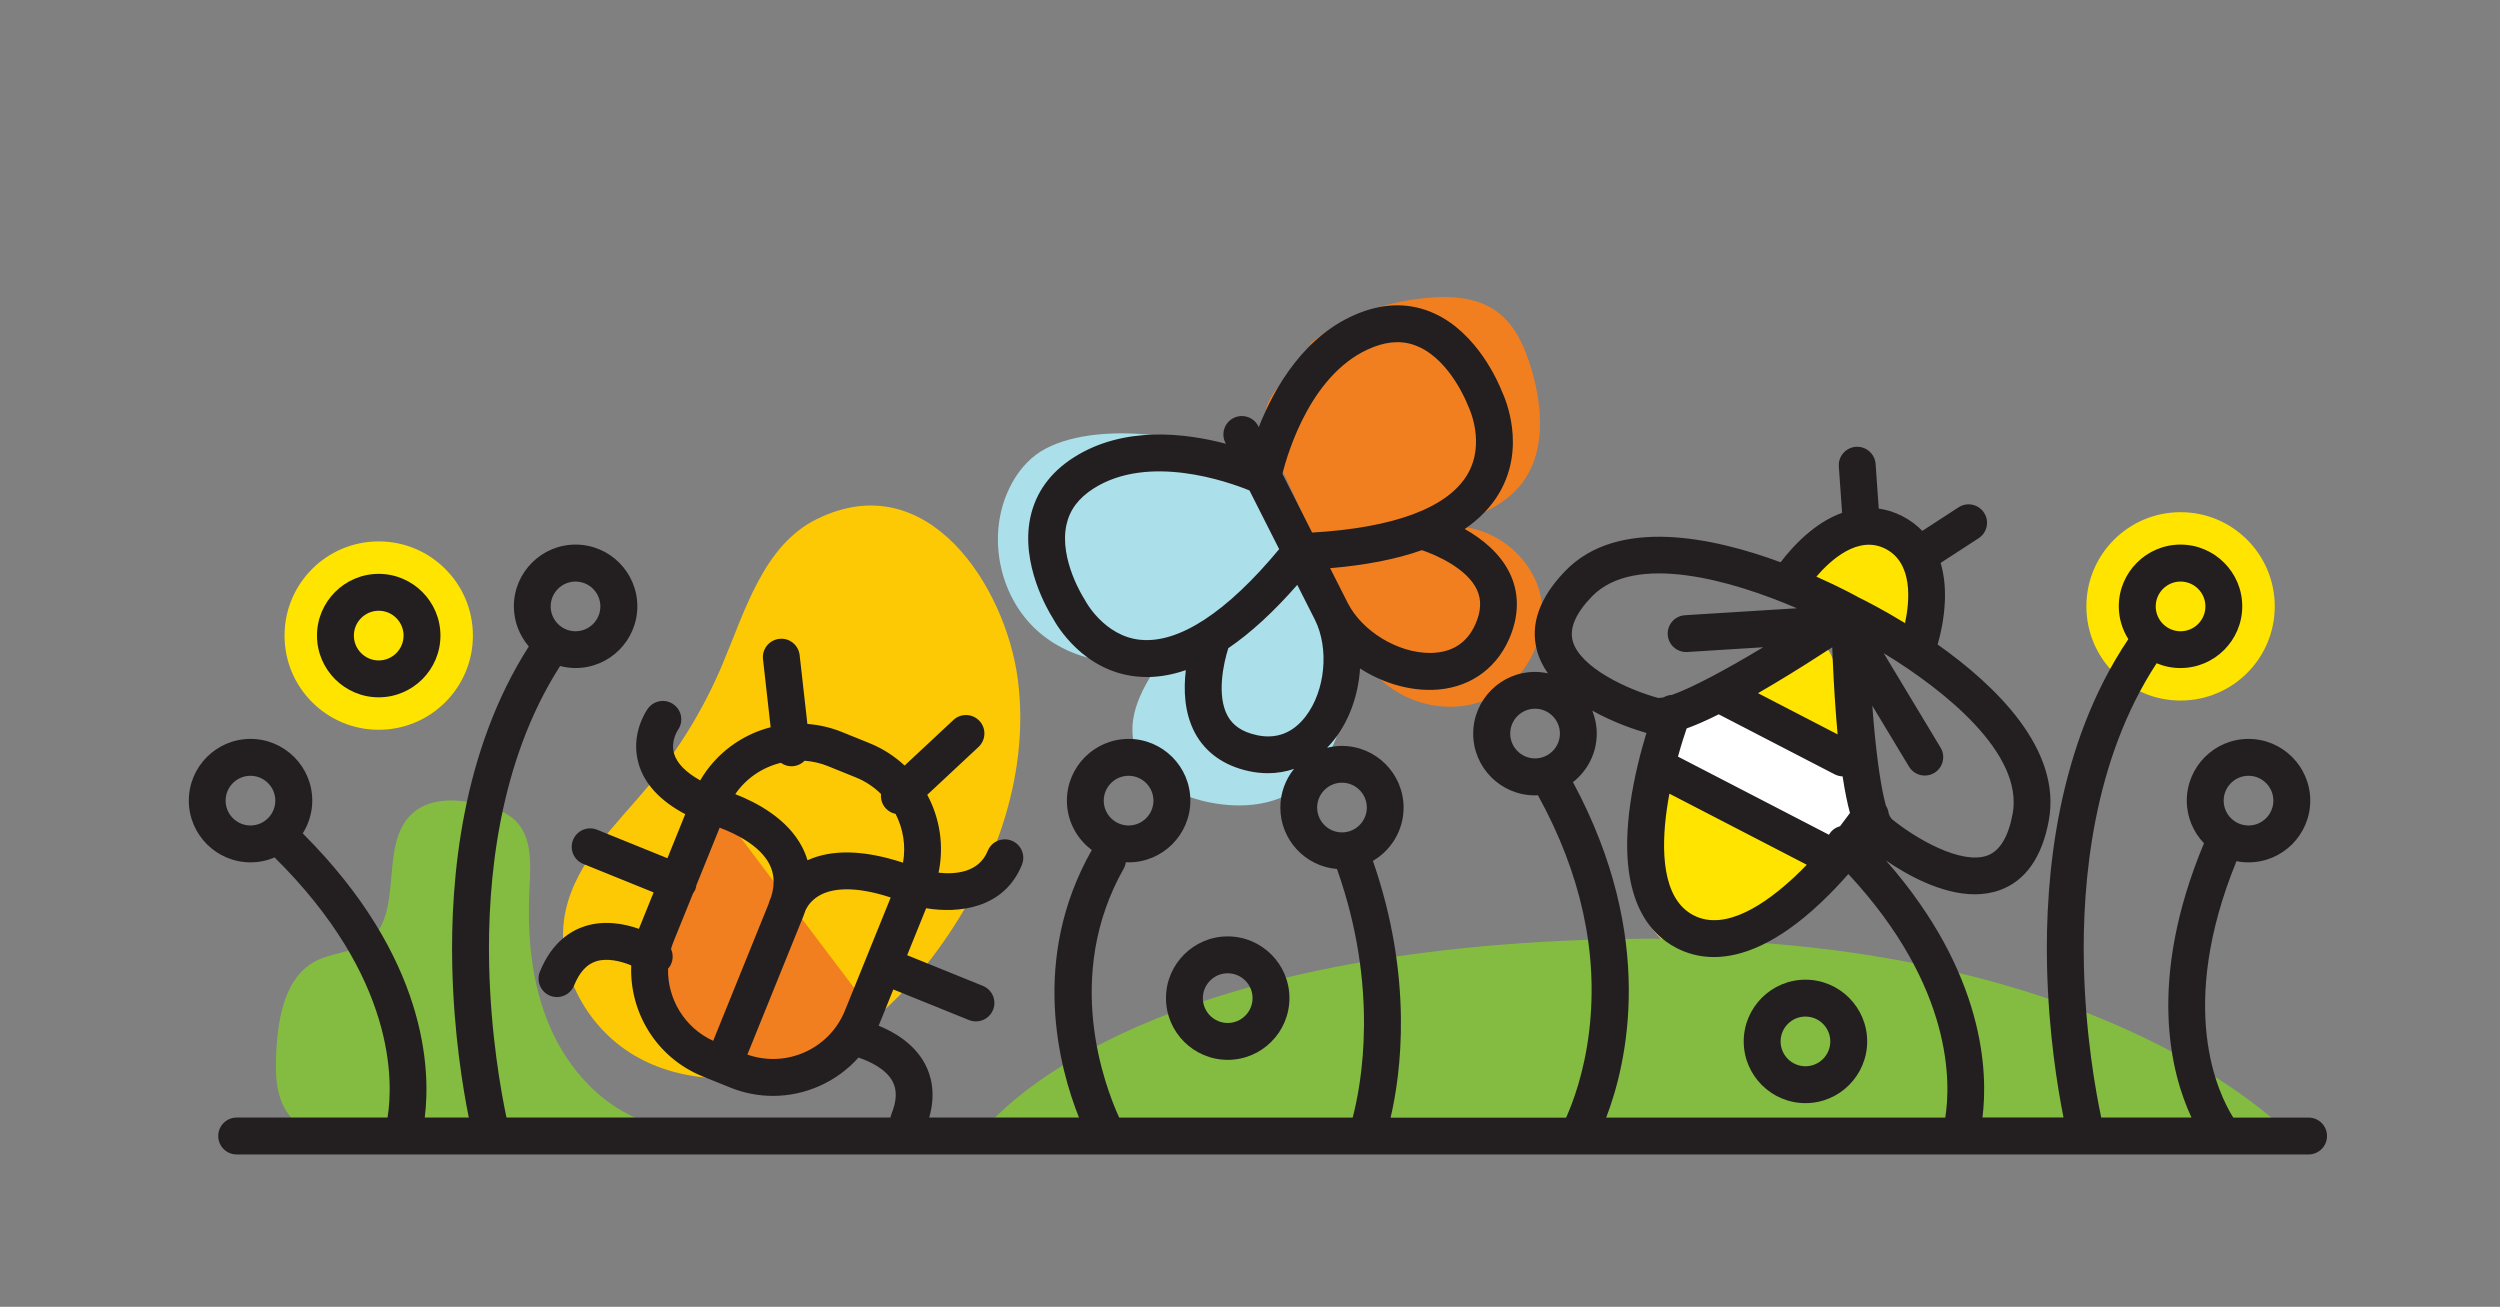 <?xml version="1.0" encoding="UTF-8"?>
<svg xmlns="http://www.w3.org/2000/svg" version="1.1" viewBox="0 0 542.29 283.46">
  <rect x="0" y="0" width="542.29" height="283.46" fill="#808080" stroke="none"/>
  <defs>
    <style>
      .cls-1 {
        fill: #f27f1f;
      }

      .cls-2 {
        fill: #fdc905;
      }

      .cls-3 {
        fill: #231f20;
      }

      .cls-4 {
        fill: #fff;
      }

      .cls-5 {
        fill: #abdfea;
      }

      .cls-6 {
        fill: #84bc41;
      }

      .cls-7 {
        fill: #ffe400;
      }
    </style>
  </defs>
  <!-- Generator: Adobe Illustrator 28.6.0, SVG Export Plug-In . SVG Version: 1.2.0 Build 709)  -->
  <g>
    <g id="iconos">
      <g>
        <g>
          <circle class="cls-7" cx="82.15" cy="137.87" r="20.43"/>
          <circle class="cls-7" cx="473" cy="131.53" r="20.43"/>
          <path class="cls-2" d="M177.17,112.6c-11.6,5.73-15.54,19.9-20.59,31.82-3.96,9.33-9.29,18.07-15.76,25.87-7.05,8.49-15.78,16.47-18.12,27.25-2.64,12.11,4.24,25.15,14.93,31.41,10.69,6.26,24.34,6.26,35.89,1.75s21.13-13.11,28.64-22.97c12.81-16.85,21.46-38.67,18.61-60.43-2.62-19.97-19.53-46.58-43.58-34.7Z"/>
          <path class="cls-5" d="M224.74,98.63c-2.88,2.14-4.99,5.21-6.36,8.53-3.99,9.61-1.6,21.53,5.79,28.86,7.39,7.33,19.32,9.63,28.9,5.57-4.27,5.85-8.77,12.75-7.06,19.78,1.69,6.93,8.92,11.11,15.9,12.59,5.76,1.22,12,1.11,17.27-1.53,8-4,12.39-13.26,12.66-22.21.44-14.59-9.24-39.37-21.18-48.77-10.14-7.99-35.6-10.49-45.92-2.83Z"/>
          <path class="cls-1" d="M284.31,74.49c6.92-5.87,15.91-8.94,24.93-9.84,5.27-.53,10.96-.25,15.28,2.81,4.13,2.93,6.28,7.89,7.71,12.75,2.47,8.38,3.09,18.27-2.43,25.04-4.04,4.95-10.46,7.13-16.54,9.09,9.19-1.23,18.66,5.48,20.82,14.5,2.15,9.01-3.07,19.13-11.56,22.85-8.49,3.71-19.29.83-25.02-6.46-2.63-3.35-4.22-7.39-5.77-11.36-4.63-11.87-9.27-23.36-15.01-34.66-2.1-4.14-3.13-6.44-1.9-11.16,1-3.83,9.49-11.01,9.49-13.55Z"/>
          <path class="cls-7" d="M410.84,116.23c1.38.21,2.77.56,3.91,1.36,2.49,1.73,3.2,5.09,3.4,8.12.18,2.69.11,5.4-.2,8.08-.29,2.5-1.09,5.36-3.42,6.3-2.02.81-4.27-.22-6.16-1.3-4.21-2.41-16.54-8.88-16.68-14.46-.18-7.41,14.12-8.88,19.15-8.1Z"/>
          <path class="cls-7" d="M384.73,144.22c-5.34,3.5-10.69,7-16.03,10.49-2.31,1.51-4.67,3.07-6.28,5.32-1.35,1.89-2.08,4.16-2.73,6.39-1.42,4.87-2.58,9.8-3.49,14.79-.84,4.6-1.46,9.35-.49,13.93.96,4.58,3.78,8.99,8.1,10.77,6.87,2.81,14.45-1.73,20.04-6.61,6.7-5.84,12.67-12.46,18.63-19.05.72-.8,1.46-1.63,1.78-2.65.38-1.22.13-2.53-.12-3.78-1.84-9-3.68-17.99-5.52-26.99-2.28-11.15-5.56-6.77-13.88-2.61Z"/>
          <path class="cls-4" d="M362.3,166.66c2.26,3.68,7.23,4.25,11.47,5.07,3.26.63,6.5,1.67,9.22,3.58,2.92,2.06,5.21,5.11,8.57,6.33,3.8,1.38,8.45-.22,10.61-3.63,2.16-3.42,1.6-8.31-1.28-11.14-3.27-3.23-8.4-3.82-12.37-5.87-3.9-2.02-6.78-6.05-10.64-7.82-7.18-3.3-20.95,4.74-15.58,13.49Z"/>
          <path class="cls-6" d="M140.41,243.47c-9.68-3.25-17.16-11.47-21.18-20.86-4.02-9.38-4.89-19.85-4.37-30.04.26-5.12.6-10.97-3.06-14.56-1.83-1.79-4.35-2.66-6.82-3.32-5.22-1.39-11.4-1.9-15.44,1.68-7.64,6.75-1.59,21.98-9.84,27.96-3.27,2.37-7.73,2.29-11.3,4.18-6.45,3.41-8.01,11.84-8.44,19.12-.29,4.98-.27,10.43,2.82,14.35,4.39,5.57,12.68,5.53,19.75,4.99,13.97-1.07,27.94-2.15,41.91-3.22"/>
          <path class="cls-6" d="M211.69,247.21s.43-.67,1.43-1.85c6.67-7.93,38.56-38.73,133.38-41.57,108.93-3.27,150.64,42.78,150.64,42.78"/>
          <path class="cls-1" d="M156.89,176.71l31.19,41.3s-6.15,21.13-32.74,12.14c-26.59-8.99,1.55-53.44,1.55-53.44Z"/>
        </g>
        <path class="cls-3" d="M500.77,242.42h-16.34c-3.26-5.16-12.32-23.77.7-55.62.84.17,1.72.26,2.61.26,7.38,0,13.39-6.01,13.39-13.39s-6.01-13.39-13.39-13.39-13.39,6.01-13.39,13.39c0,3.59,1.42,6.84,3.73,9.24-12.45,29.82-7.2,49.89-2.71,59.5h-19.58c-1.16-5.46-3.42-17.89-3.76-33.02-.41-18.35,2.02-44.51,15.78-65.52,1.59.67,3.34,1.04,5.18,1.04,7.38,0,13.39-6.01,13.39-13.39s-6.01-13.39-13.39-13.39-13.39,6.01-13.39,13.39c0,2.62.77,5.05,2.07,7.12-.01.01-.02.03-.03.04-15.39,22.93-18.06,51.31-17.6,71.08.34,14.42,2.3,26.29,3.57,32.64h-17.58c1.2-9.57.69-31.12-20.92-55.73,4.58,3.13,12.06,7.32,19.26,7.32,1.85,0,3.68-.28,5.43-.91,5.56-2.02,9.13-7.09,10.61-15.05,2.88-15.47-11.5-29.31-24.11-38.23.58-2,1.44-5.57,1.58-9.55.11-3.01-.21-5.73-.93-8.14l8.25-5.36c1.85-1.2,2.38-3.68,1.17-5.53-1.2-1.85-3.68-2.38-5.53-1.17l-7.86,5.11c-1.22-1.26-2.65-2.33-4.31-3.19-1.66-.86-3.38-1.4-5.14-1.65l-.68-9.69c-.16-2.2-2.08-3.86-4.27-3.71-2.2.16-3.87,2.07-3.71,4.27l.71,10.05c-2.34.85-4.67,2.18-6.94,4.03-2.89,2.34-5.12,5-6.4,6.69-14.69-5.42-35.3-9.84-46.66,1.84-5.65,5.82-7.73,11.66-6.17,17.36.48,1.77,1.3,3.4,2.35,4.89-.91-.19-1.84-.3-2.81-.3-7.38,0-13.39,6.01-13.39,13.39s6.01,13.39,13.39,13.39c.22,0,.43-.02.65-.03,9.36,16.97,13.12,34.15,11.13,51.07-1.07,9.13-3.61,15.75-5.02,18.87h-38.07c2.21-9.39,5.04-30.14-3.83-55.7,3.97-2.33,6.65-6.63,6.65-11.55,0-7.38-6.01-13.39-13.39-13.39-1.11,0-2.17.15-3.2.4.56-.57,1.1-1.18,1.61-1.84,3.31-4.27,5.18-9.77,5.54-15.35,4.54,2.91,9.85,4.64,15.07,4.64.19,0,.39,0,.58,0,7.56-.19,13.63-4.18,16.64-10.95,2.22-5,2.3-9.94.22-14.29-2.13-4.45-6.1-7.57-9.8-9.66,3.21-2.21,5.73-4.81,7.49-7.82,5.84-9.96,1.35-20.39.54-22.1-.66-1.69-5.24-12.6-14.7-16.87-5.01-2.26-10.41-2.31-16.05-.13-11.99,4.63-18.6,16.28-21.96,24.82l-.11-.21c-1-1.97-3.41-2.76-5.37-1.76-1.97,1-2.76,3.4-1.76,5.37l.11.21c-8.87-2.35-22.18-3.94-33.01,2.97-5.1,3.25-8.26,7.63-9.41,13.01-2.17,10.16,3.9,20.31,4.87,21.84.89,1.66,6.63,11.46,18.12,12.66.77.08,1.54.12,2.32.12,2.74,0,5.55-.51,8.42-1.5-.51,4.21-.35,9.26,1.97,13.61,2.27,4.25,6.29,7.12,11.64,8.29,1.42.31,2.82.46,4.2.46,1.96,0,3.85-.32,5.65-.93-1.85,2.3-2.96,5.21-2.96,8.38,0,7.01,5.42,12.77,12.28,13.33,9.22,25.89,5.28,46.81,3.41,53.92h-50.65c-3.2-7-12.16-30.78.99-54.02.25-.44.39-.9.46-1.37.2,0,.4.03.6.03,7.38,0,13.39-6.01,13.39-13.39s-6.01-13.39-13.39-13.39-13.39,6.01-13.39,13.39c0,4.39,2.13,8.28,5.41,10.72-.01.02-.03.04-.05.06-13.39,23.67-7.01,47.24-2.74,57.96h-32.49c1.53-5.31.38-9.25-.96-11.72-2.39-4.38-6.68-6.85-10.01-8.2.04-.09.08-.17.12-.26l3.07-7.6,16.42,6.64c.49.2,1,.29,1.5.29,1.58,0,3.08-.94,3.71-2.5.83-2.05-.16-4.38-2.21-5.21l-16.42-6.65,4.12-10.19c6.91,1.15,16.88.19,20.78-9.44.83-2.05-.16-4.38-2.21-5.21-2.05-.83-4.38.16-5.21,2.21-1.92,4.74-7.04,5.13-10.67,4.73,1.23-5.85.28-11.82-2.45-16.89l11.13-10.39c1.61-1.51,1.7-4.04.19-5.65-1.51-1.61-4.04-1.7-5.65-.19l-10.58,9.88c-2.16-2.01-4.71-3.68-7.6-4.85l-6.01-2.43c-2.45-.99-4.97-1.56-7.48-1.74l-1.68-14.93c-.25-2.2-2.23-3.79-4.42-3.53-2.2.25-3.78,2.23-3.53,4.42l1.66,14.75c-6.29,1.62-11.87,5.67-15.28,11.53-3.09-1.73-5.02-3.68-5.65-5.75-.81-2.67.71-5.02.82-5.19,1.26-1.79.84-4.27-.95-5.54-1.79-1.29-4.29-.88-5.58.92-.4.56-3.84,5.61-2,11.96,1.27,4.38,4.67,8.04,10.11,10.93l-3.86,9.55-15.26-6.18c-2.05-.83-4.38.16-5.21,2.21s.16,4.38,2.21,5.21l15.26,6.18-3.07,7.6c-.04.1-.07.2-.11.3-3.22-1.13-7.45-1.91-11.64-.6-3.05.95-7.23,3.44-9.85,9.9-.83,2.05.16,4.38,2.21,5.21.49.2,1,.29,1.5.29,1.58,0,3.08-.94,3.71-2.5,1.17-2.89,2.74-4.61,4.79-5.26,2.43-.77,5.38-.02,7.61.89-.43,10.19,5.49,20.03,15.47,24.07l6.01,2.43c3.04,1.23,6.18,1.81,9.27,1.81,7.05,0,13.83-3.04,18.54-8.31,2.35.77,5.89,2.41,7.36,5.1,1.04,1.9.97,4.23-.2,7.13-.1.25-.18.51-.22.77h-83.29c-1.16-5.46-3.42-17.89-3.76-33.02-.41-18.17,1.98-44.01,15.39-64.92,1.08.28,2.2.44,3.36.44,7.38,0,13.39-6.01,13.39-13.39s-6.01-13.39-13.39-13.39-13.39,6.01-13.39,13.39c0,3.32,1.23,6.36,3.24,8.71-14.49,22.65-17.05,50.2-16.6,69.54.34,14.42,2.3,26.29,3.58,32.64h-9.55c1.3-10.33.59-34.61-26.47-61.63,1.3-2.06,2.07-4.5,2.07-7.11,0-7.38-6.01-13.39-13.39-13.39s-13.39,6.01-13.39,13.39,6.01,13.39,13.39,13.39c1.85,0,3.62-.38,5.22-1.06,26.41,26.11,25.74,48.71,24.5,56.42h-32.73c-2.21,0-4,1.79-4,4s1.79,4,4,4h35.92s0,0,.01,0,0,0,.01,0h152.98s0,0,.01,0,.01,0,.02,0h56.08s0,0,.01,0c0,0,0,0,.01,0h45.81s.01,0,.02,0,.01,0,.02,0h82.94s0,0,.01,0,0,0,.01,0h75.57c2.21,0,4-1.79,4-4s-1.79-4-4-4ZM487.74,168.28c2.97,0,5.39,2.42,5.39,5.39s-2.42,5.39-5.39,5.39-5.39-2.42-5.39-5.39,2.42-5.39,5.39-5.39ZM473,126.15c2.97,0,5.39,2.42,5.39,5.39s-2.42,5.39-5.39,5.39-5.39-2.42-5.39-5.39,2.42-5.39,5.39-5.39ZM320.34,127.86c1.06,2.23.96,4.7-.32,7.57-1.78,4-4.99,6.09-9.53,6.2-.12,0-.25,0-.37,0-6.92,0-14.67-4.71-17.78-10.85,0,0,0,0,0,0l-3.81-7.53c7.75-.66,14.39-1.96,19.9-3.91,3.37,1.13,9.78,4.05,11.91,8.52ZM297.9,75.28c3.61-1.39,6.83-1.41,9.85-.05,6.99,3.14,10.57,12.49,10.6,12.57.05.13.12.29.18.41.04.08,3.83,7.88-.24,14.73-4.29,7.22-15.91,11.55-33.67,12.58l-6.44-12.74c1.22-4.87,6.45-22.37,19.72-27.49ZM247.39,138.79c-7.92-.79-11.96-8.46-11.99-8.52-.07-.13-.15-.27-.23-.4-.06-.08-5.47-8.51-3.85-16,.7-3.24,2.62-5.82,5.88-7.9,11.94-7.62,29.18-1.48,33.83.42l6.44,12.73c-11.36,13.69-21.74,20.48-30.09,19.66ZM272.53,159.44c-3.06-.67-5.12-2.05-6.28-4.23-2.33-4.35-.9-11.22.19-14.61,4.84-3.29,9.83-7.88,14.96-13.73l3.81,7.53c3.16,6.26,2.27,15.5-2.03,21.05-2.78,3.59-6.36,4.94-10.64,4ZM285.71,175.17c0-2.97,2.42-5.39,5.39-5.39s5.39,2.42,5.39,5.39-2.42,5.39-5.39,5.39-5.39-2.42-5.39-5.39ZM244.81,168.28c2.97,0,5.39,2.42,5.39,5.39s-2.42,5.39-5.39,5.39-5.39-2.42-5.39-5.39,2.42-5.39,5.39-5.39ZM169.39,165.47c.66.47,1.45.75,2.31.75.15,0,.3,0,.45-.03.94-.11,1.76-.54,2.38-1.17,1.71.12,3.43.5,5.1,1.18l6.01,2.43c2.11.85,3.94,2.09,5.47,3.6-.11,1.11.22,2.26,1.04,3.13.59.63,1.33,1.03,2.12,1.19,1.64,3.2,2.26,6.91,1.61,10.58-8.42-2.77-15.37-2.96-20.72-.53-.3-.99-.69-1.97-1.19-2.92-3.2-6.13-9.91-9.65-14.48-11.42,2.38-3.47,5.95-5.84,9.91-6.8ZM144.92,210.11c.12-.14.24-.27.34-.42.78-1.19.84-2.64.29-3.84.16-.55.35-1.1.57-1.65l4.21-10.4c.19-.26.36-.54.49-.85.13-.31.2-.63.24-.94l5.05-12.47c3.67,1.36,8.75,3.97,10.77,7.88,1.08,2.07,1.22,4.39.42,7.04-.3.7-.48,1.25-.59,1.63l-12.01,29.68c-6.23-2.85-9.93-9.11-9.79-15.64ZM162.12,228.75l12.1-29.9c.21-.51.39-1.02.56-1.52.46-.92,1.44-2.33,3.33-3.28,2.47-1.24,7.02-2.02,15.1.63l-9.94,24.55c-3.38,8.35-12.75,12.49-21.16,9.52ZM124.84,126.15c2.97,0,5.39,2.42,5.39,5.39s-2.42,5.39-5.39,5.39-5.39-2.42-5.39-5.39,2.42-5.39,5.39-5.39ZM54.33,179.06c-2.97,0-5.39-2.42-5.39-5.39s2.42-5.39,5.39-5.39,5.39,2.42,5.39,5.39-2.42,5.39-5.39,5.39ZM372.84,154.96l25.14,13.01c.55.28,1.13.42,1.71.44.5,3.31,1.04,5.9,1.6,7.94-.54.75-1.27,1.73-2.15,2.87-.66.18-1.29.51-1.8,1.03-.25.25-.44.53-.61.82l-32.75-16.95c.71-2.58,1.4-4.71,1.88-6.11,1.89-.68,4.17-1.66,6.96-3.06ZM397.44,140.41c.15,4.09.41,9.47.84,14.97.11,1.37.22,2.68.33,3.92l-17.27-8.94c1.09-.63,2.21-1.28,3.41-2,4.73-2.82,9.26-5.71,12.69-7.95ZM361.54,175.7c.17-1.2.36-2.38.58-3.54l29.8,15.42c-.82.85-1.67,1.69-2.55,2.52-6.21,5.83-15.07,12.04-22.01,8.44-6.94-3.59-7-14.4-5.82-22.84ZM436.56,176.58c-.93,4.98-2.77,8.01-5.48,9-5.62,2.04-15.48-3.62-20.77-7.96-.2-.24-.4-.6-.6-1.05-.07-.64-.27-1.26-.62-1.8-1.23-4.31-2.27-12.45-2.96-21.69l7.96,13.21c.75,1.25,2.07,1.94,3.43,1.94.7,0,1.41-.19,2.06-.57,1.89-1.14,2.5-3.6,1.36-5.49l-12.33-20.48c13.03,7.91,30.41,21.72,27.96,34.89ZM409.02,119.06c5.98,3.1,5.24,11.32,4.21,16.1-4.98-3.05-8.86-4.99-10-5.54-.02-.01-.03-.02-.05-.03-.49-.28-3.99-2.21-9.18-4.51,3.13-3.64,9.11-9.07,15.02-6.02ZM345.34,129.36c9.29-9.56,30.43-3.46,44.42,2.58l-24.26,1.51c-2.21.14-3.88,2.04-3.74,4.24.14,2.21,2.04,3.87,4.24,3.74l16.47-1.03c-8.1,4.88-15.53,8.84-19.81,10.34-.65.02-1.26.22-1.82.53-.47.1-.88.14-1.19.12-6.61-1.82-16.93-6.59-18.5-12.35-.76-2.78.65-6.04,4.19-9.68ZM327.59,159.12c0-2.97,2.42-5.39,5.39-5.39s5.39,2.42,5.39,5.39-2.42,5.39-5.39,5.39-5.39-2.42-5.39-5.39ZM341.21,169.65c3.13-2.45,5.15-6.26,5.15-10.53,0-1.76-.35-3.43-.97-4.97,4.81,2.69,9.65,4.24,11.75,4.84-1.2,3.93-2.67,9.5-3.52,15.47-2.82,20.02,3.91,28.01,10.05,31.18,2.17,1.12,4.87,1.96,8.11,1.96,5.92,0,13.64-2.8,23.15-11.76,2.2-2.07,4.22-4.21,6.01-6.25,22.86,24.57,22.2,45.47,21.02,52.83h-73.55c4.46-11.62,11.02-38.92-7.21-72.76Z"/>
        <path class="cls-3" d="M266.31,229.9c7.38,0,13.39-6.01,13.39-13.39s-6.01-13.39-13.39-13.39-13.39,6.01-13.39,13.39,6.01,13.39,13.39,13.39ZM266.31,211.12c2.97,0,5.39,2.42,5.39,5.39s-2.42,5.39-5.39,5.39-5.39-2.42-5.39-5.39,2.42-5.39,5.39-5.39Z"/>
        <path class="cls-3" d="M95.54,137.87c0-7.38-6.01-13.39-13.39-13.39s-13.39,6.01-13.39,13.39,6.01,13.39,13.39,13.39,13.39-6.01,13.39-13.39ZM76.76,137.87c0-2.97,2.42-5.39,5.39-5.39s5.39,2.42,5.39,5.39-2.42,5.39-5.39,5.39-5.39-2.42-5.39-5.39Z"/>
        <path class="cls-3" d="M391.63,239.29c7.38,0,13.39-6.01,13.39-13.39s-6.01-13.39-13.39-13.39-13.39,6.01-13.39,13.39,6.01,13.39,13.39,13.39ZM391.63,220.51c2.97,0,5.39,2.42,5.39,5.39s-2.42,5.39-5.39,5.39-5.39-2.42-5.39-5.39,2.42-5.39,5.39-5.39Z"/>
      </g>
    </g>
  </g>
</svg>